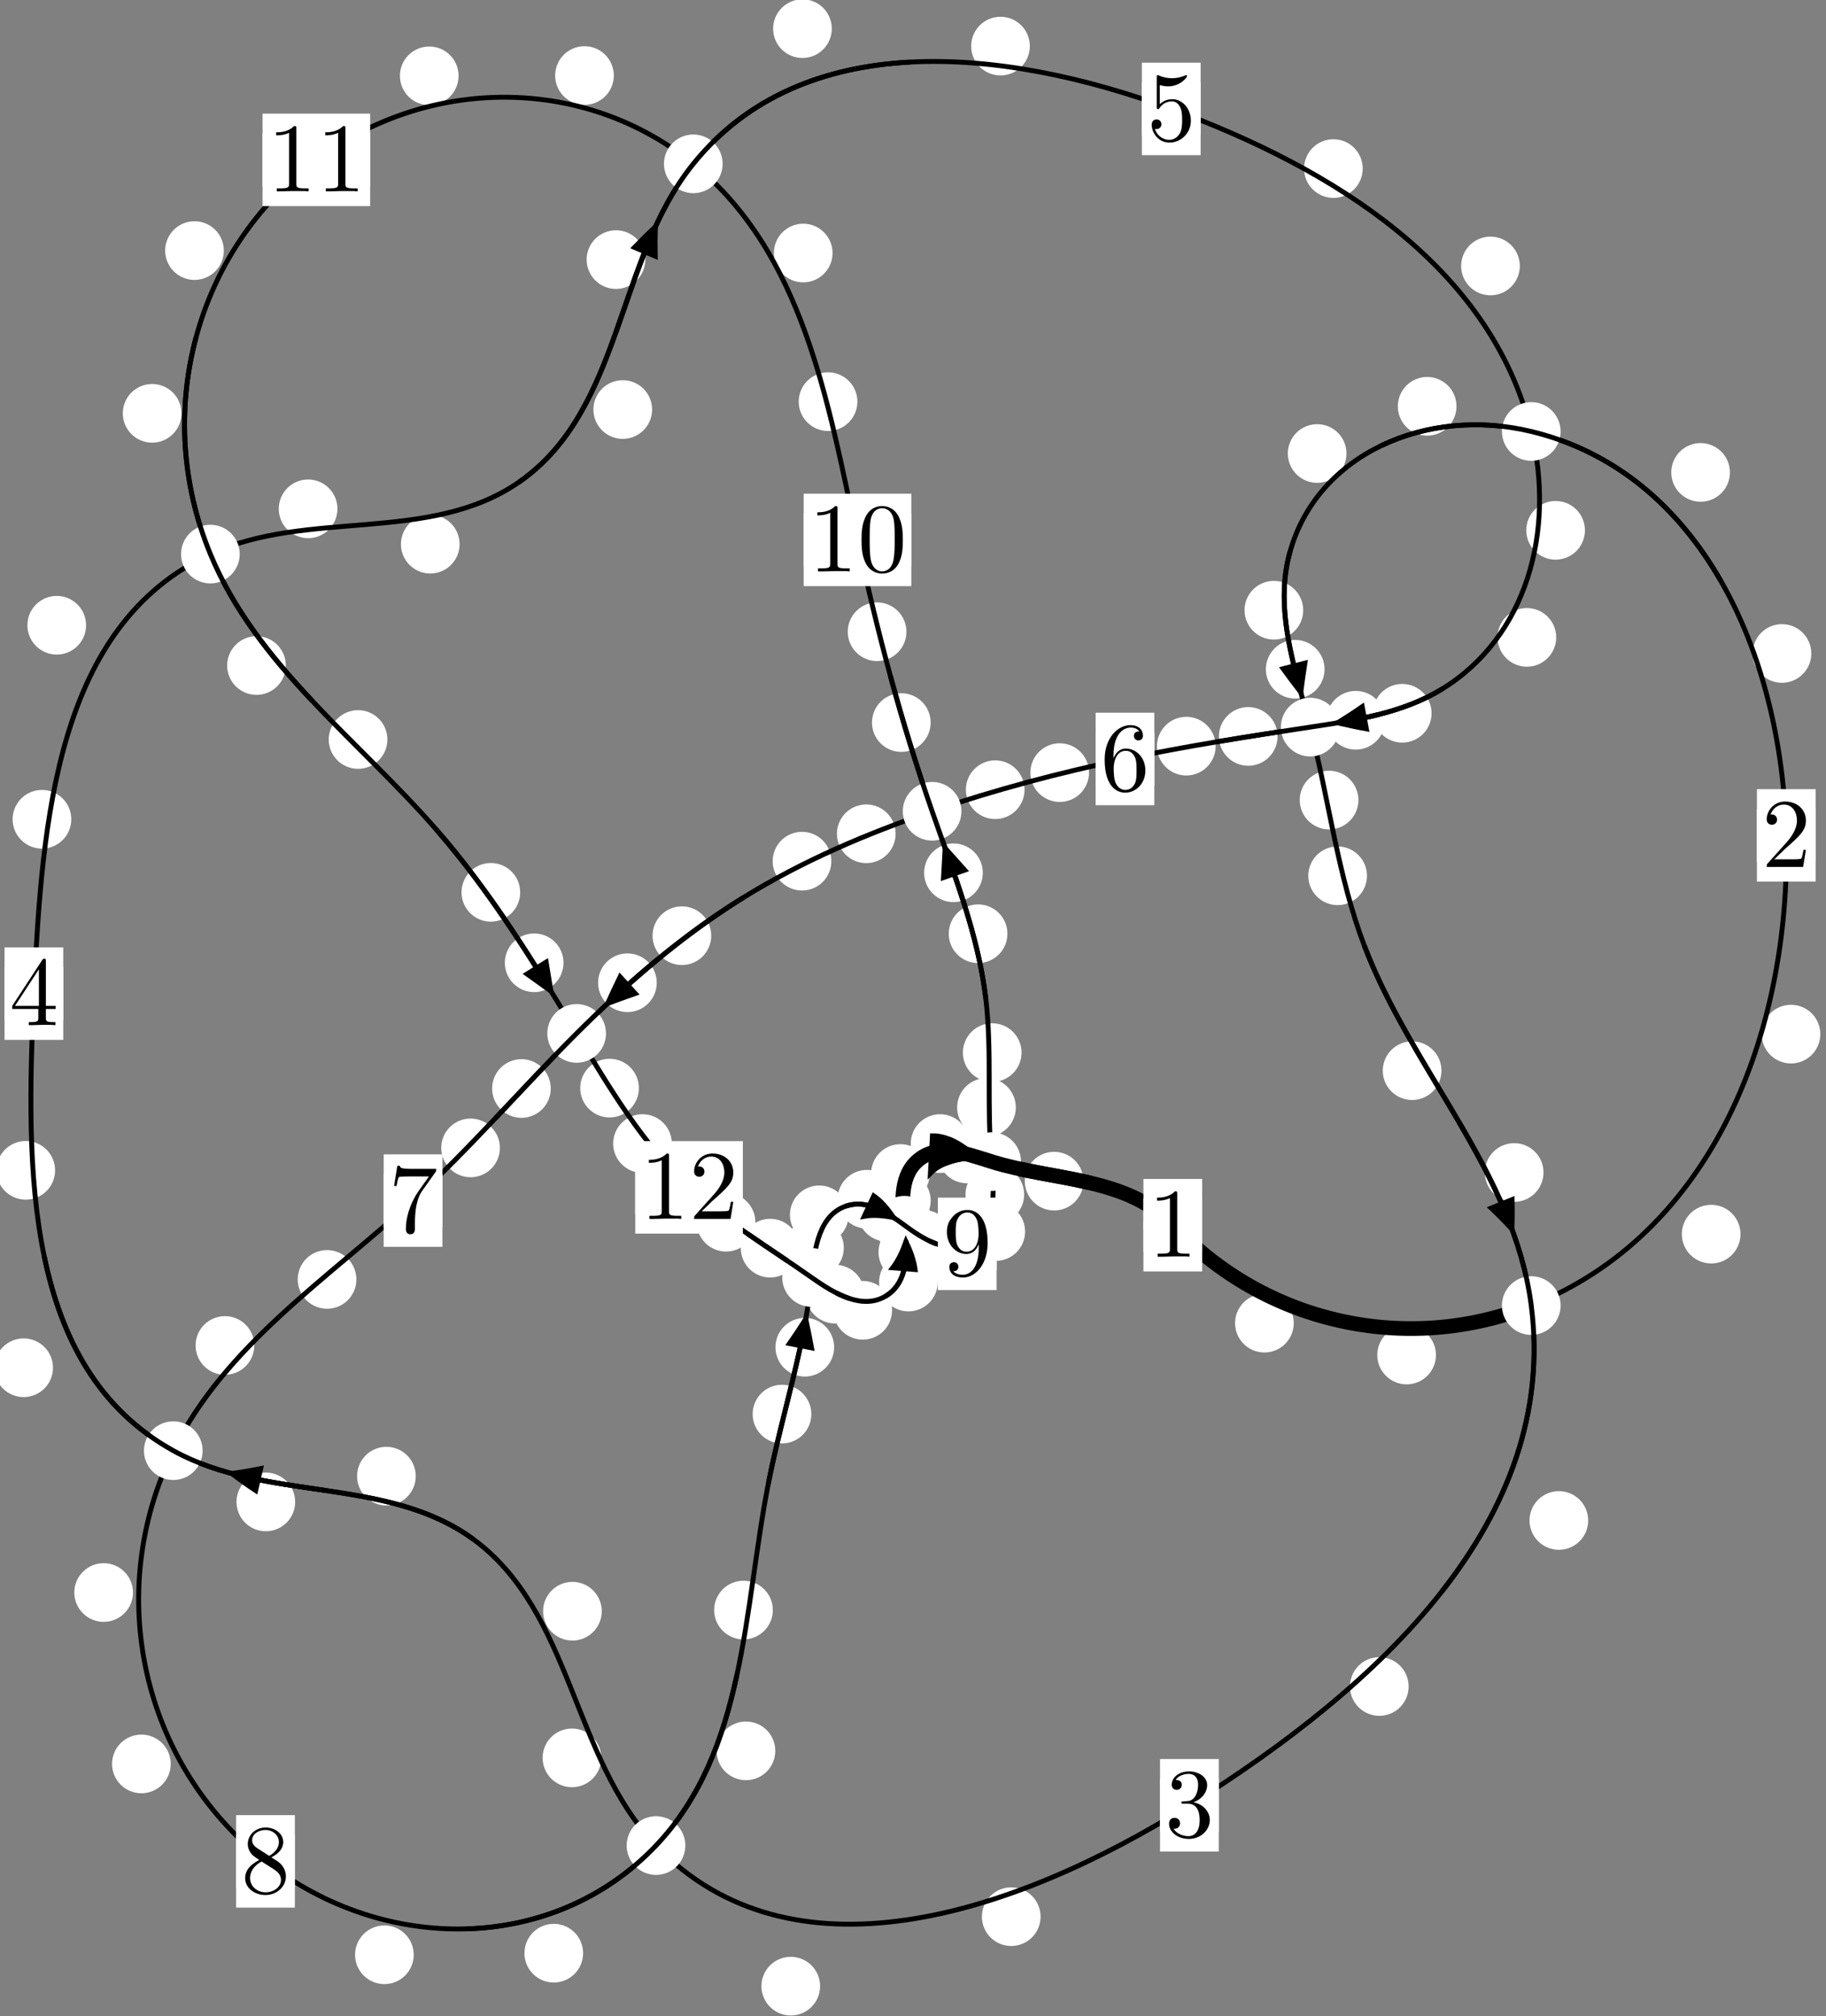 <?xml version="1.0"?>
<!-- Created by MetaPost 1.999 on 2021.07.05:2355 -->
<svg version="1.1" xmlns="http://www.w3.org/2000/svg" xmlns:xlink="http://www.w3.org/1999/xlink" width="186.028" height="205.393" viewBox="0 0 186.028 205.393">
<rect x="0" y="0" width="186.028" height="205.393" fill="#808080" stroke="none"/>
<!-- Original BoundingBox: -156.579361 -72.323349 29.449127 133.069489 -->
  <defs>
    <g transform="scale(0.01,0.01)" id="GLYPHcmr10_48">
      <path style="fill-rule: evenodd;" d="M460 -320C460 -400,455 -480,420 -554C374 -650,292 -666,250 -666C190 -666,117 -640,76 -547C44 -478,39 -400,39 -320C39 -245,43 -155,84 -79C127 2,200 22,249 22C303 22,379 1,423 -94C455 -163,460 -241,460 -320M249 -0C210 -0,151 -25,133 -121C122 -181,122 -273,122 -332C122 -396,122 -462,130 -516C149 -635,224 -644,249 -644C282 -644,348 -626,367 -527C377 -471,377 -395,377 -332C377 -257,377 -189,366 -125C351 -30,294 -0,249 -0"></path>
    </g>
    <g transform="scale(0.01,0.01)" id="GLYPHcmr10_49">
      <path style="fill-rule: evenodd;" d="M294 -640C294 -664,294 -666,271 -666C209 -602,121 -602,89 -602L89 -571C109 -571,168 -571,220 -597L220 -79C220 -43,217 -31,127 -31L95 -31L95 -0L257 -0L130 -3L217 -3L257 -3L297 -3L384 -3L419 -0L419 -31L387 -31C297 -31,294 -42,294 -79"></path>
    </g>
    <g transform="scale(0.01,0.01)" id="GLYPHcmr10_50">
      <path style="fill-rule: evenodd;" d="M127 -77L233 -180C389 -318,449 -372,449 -472C449 -586,359 -666,237 -666C124 -666,50 -574,50 -485C50 -429,100 -429,103 -429C120 -429,155 -441,155 -482C155 -508,137 -534,102 -534C94 -534,92 -534,89 -533C112 -598,166 -635,224 -635C315 -635,358 -554,358 -472C358 -392,308 -313,253 -251L61 -37C50 -26,50 -24,50 -0L421 -0L449 -174L424 -174C419 -144,412 -100,402 -85C395 -77,329 -77,307 -77"></path>
    </g>
    <g transform="scale(0.01,0.01)" id="GLYPHcmr10_51">
      <path style="fill-rule: evenodd;" d="M290 -352C372 -379,430 -449,430 -528C430 -610,342 -666,246 -666C145 -666,69 -606,69 -530C69 -497,91 -478,120 -478C151 -478,171 -500,171 -529C171 -579,124 -579,109 -579C140 -628,206 -641,242 -641C283 -641,338 -619,338 -529C338 -517,336 -459,310 -415C280 -367,246 -364,221 -363C213 -362,189 -360,182 -360C174 -359,167 -358,167 -348C167 -337,174 -337,191 -337L235 -337C317 -337,354 -269,354 -171C354 -35,285 -6,241 -6C198 -6,123 -23,88 -82C123 -77,154 -99,154 -137C154 -173,127 -193,98 -193C74 -193,42 -179,42 -135C42 -44,135 22,244 22C366 22,457 -69,457 -171C457 -253,394 -331,290 -352"></path>
    </g>
    <g transform="scale(0.01,0.01)" id="GLYPHcmr10_52">
      <path style="fill-rule: evenodd;" d="M294 -165L294 -78C294 -42,292 -31,218 -31L197 -31L197 -0L332 -0L238 -3L290 -3L332 -3L374 -3L427 -3L468 -0L468 -31L447 -31C373 -31,371 -42,371 -78L371 -165L471 -165L471 -196L371 -196L371 -651C371 -671,371 -677,355 -677C346 -677,343 -677,335 -665L28 -196L28 -165M300 -196L56 -196L300 -569"></path>
    </g>
    <g transform="scale(0.01,0.01)" id="GLYPHcmr10_53">
      <path style="fill-rule: evenodd;" d="M449 -201C449 -320,367 -420,259 -420C211 -420,168 -404,132 -369L132 -564C152 -558,185 -551,217 -551C340 -551,410 -642,410 -655C410 -661,407 -666,400 -666C399 -666,397 -666,392 -663C372 -654,323 -634,256 -634C216 -634,170 -641,123 -662C115 -665,113 -665,111 -665C101 -665,101 -657,101 -641L101 -345C101 -327,101 -319,115 -319C122 -319,124 -322,128 -328C139 -344,176 -398,257 -398C309 -398,334 -352,342 -334C358 -297,360 -258,360 -208C360 -173,360 -113,336 -71C312 -32,275 -6,229 -6C156 -6,99 -59,82 -118C85 -117,88 -116,99 -116C132 -116,149 -141,149 -165C149 -189,132 -214,99 -214C85 -214,50 -207,50 -161C50 -75,119 22,231 22C347 22,449 -74,449 -201"></path>
    </g>
    <g transform="scale(0.01,0.01)" id="GLYPHcmr10_54">
      <path style="fill-rule: evenodd;" d="M132 -328L132 -352C132 -605,256 -641,307 -641C331 -641,373 -635,395 -601C380 -601,340 -601,340 -556C340 -525,364 -510,386 -510C402 -510,432 -519,432 -558C432 -618,388 -666,305 -666C177 -666,42 -537,42 -316C42 -49,158 22,251 22C362 22,457 -72,457 -204C457 -331,368 -427,257 -427C189 -427,152 -376,132 -328M251 -6C188 -6,158 -66,152 -81C134 -128,134 -208,134 -226C134 -304,166 -404,256 -404C272 -404,318 -404,349 -342C367 -305,367 -254,367 -205C367 -157,367 -107,350 -71C320 -11,274 -6,251 -6"></path>
    </g>
    <g transform="scale(0.01,0.01)" id="GLYPHcmr10_55">
      <path style="fill-rule: evenodd;" d="M476 -609C485 -621,485 -623,485 -644L242 -644C120 -644,118 -657,114 -676L89 -676L56 -470L81 -470C84 -486,93 -549,106 -561C113 -567,191 -567,204 -567L411 -567C400 -551,321 -442,299 -409C209 -274,176 -135,176 -33C176 -23,176 22,222 22C268 22,268 -23,268 -33L268 -84C268 -139,271 -194,279 -248C283 -271,297 -357,341 -419"></path>
    </g>
    <g transform="scale(0.01,0.01)" id="GLYPHcmr10_56">
      <path style="fill-rule: evenodd;" d="M163 -457C117 -487,113 -521,113 -538C113 -599,178 -641,249 -641C322 -641,386 -589,386 -517C386 -460,347 -412,287 -377M309 -362C381 -399,430 -451,430 -517C430 -609,341 -666,250 -666C150 -666,69 -592,69 -499C69 -481,71 -436,113 -389C124 -377,161 -352,186 -335C128 -306,42 -250,42 -151C42 -45,144 22,249 22C362 22,457 -61,457 -168C457 -204,446 -249,408 -291C389 -312,373 -322,309 -362M209 -320L332 -242C360 -223,407 -193,407 -132C407 -58,332 -6,250 -6C164 -6,92 -68,92 -151C92 -209,124 -273,209 -320"></path>
    </g>
    <g transform="scale(0.01,0.01)" id="GLYPHcmr10_57">
      <path style="fill-rule: evenodd;" d="M367 -318L367 -286C367 -52,263 -6,205 -6C188 -6,134 -8,107 -42C151 -42,159 -71,159 -88C159 -119,135 -134,113 -134C97 -134,67 -125,67 -86C67 -19,121 22,206 22C335 22,457 -114,457 -329C457 -598,342 -666,253 -666C198 -666,149 -648,106 -603C65 -558,42 -516,42 -441C42 -316,130 -218,242 -218C303 -218,344 -260,367 -318M243 -241C227 -241,181 -241,150 -304C132 -341,132 -391,132 -440C132 -494,132 -541,153 -578C180 -628,218 -641,253 -641C299 -641,332 -607,349 -562C361 -530,365 -467,365 -421C365 -338,331 -241,243 -241"></path>
    </g>
  </defs>
  <path d="M131.802 134.793C131.802 134,131.487 133.24,130.926 132.679C130.366 132.119,129.606 131.804,128.813 131.804C128.02 131.804,127.26 132.119,126.7 132.679C126.139 133.24,125.824 134,125.824 134.793C125.824 135.585,126.139 136.345,126.7 136.906C127.26 137.466,128.02 137.781,128.813 137.781C129.606 137.781,130.366 137.466,130.926 136.906C131.487 136.345,131.802 135.585,131.802 134.793Z" style="fill: rgb(100%,100%,100%);stroke: none;"></path>
  <path d="M122.47 124.815C122.47 124.022,122.155 123.262,121.594 122.701C121.034 122.141,120.273 121.826,119.481 121.826C118.688 121.826,117.928 122.141,117.367 122.701C116.807 123.262,116.492 124.022,116.492 124.815C116.492 125.607,116.807 126.367,117.367 126.928C117.928 127.488,118.688 127.803,119.481 127.803C120.273 127.803,121.034 127.488,121.594 126.928C122.155 126.367,122.47 125.607,122.47 124.815Z" style="fill: rgb(100%,100%,100%);stroke: none;"></path>
  <path d="M177.318 125.725C177.318 124.932,177.003 124.172,176.443 123.611C175.883 123.051,175.122 122.736,174.33 122.736C173.537 122.736,172.777 123.051,172.216 123.611C171.656 124.172,171.341 124.932,171.341 125.725C171.341 126.517,171.656 127.277,172.216 127.838C172.777 128.398,173.537 128.713,174.33 128.713C175.122 128.713,175.883 128.398,176.443 127.838C177.003 127.277,177.318 126.517,177.318 125.725Z" style="fill: rgb(100%,100%,100%);stroke: none;"></path>
  <path d="M146.291 138.04C146.291 137.247,145.976 136.487,145.415 135.927C144.855 135.366,144.095 135.051,143.302 135.051C142.509 135.051,141.749 135.366,141.189 135.927C140.628 136.487,140.313 137.247,140.313 138.04C140.313 138.833,140.628 139.593,141.189 140.153C141.749 140.714,142.509 141.029,143.302 141.029C144.095 141.029,144.855 140.714,145.415 140.153C145.976 139.593,146.291 138.833,146.291 138.04Z" style="fill: rgb(100%,100%,100%);stroke: none;"></path>
  <path d="M184.531 66.572C184.531 65.779,184.216 65.019,183.655 64.458C183.095 63.898,182.335 63.583,181.542 63.583C180.749 63.583,179.989 63.898,179.429 64.458C178.868 65.019,178.553 65.779,178.553 66.572C178.553 67.364,178.868 68.124,179.429 68.685C179.989 69.245,180.749 69.56,181.542 69.56C182.335 69.56,183.095 69.245,183.655 68.685C184.216 68.124,184.531 67.364,184.531 66.572Z" style="fill: rgb(100%,100%,100%);stroke: none;"></path>
  <path d="M185.449 105.348C185.449 104.556,185.134 103.796,184.574 103.235C184.013 102.675,183.253 102.36,182.46 102.36C181.668 102.36,180.908 102.675,180.347 103.235C179.787 103.796,179.472 104.556,179.472 105.348C179.472 106.141,179.787 106.901,180.347 107.462C180.908 108.022,181.668 108.337,182.46 108.337C183.253 108.337,184.013 108.022,184.574 107.462C185.134 106.901,185.449 106.141,185.449 105.348Z" style="fill: rgb(100%,100%,100%);stroke: none;"></path>
  <path d="M148.384 41.392C148.384 40.599,148.069 39.839,147.509 39.279C146.948 38.718,146.188 38.403,145.396 38.403C144.603 38.403,143.843 38.718,143.282 39.279C142.722 39.839,142.407 40.599,142.407 41.392C142.407 42.185,142.722 42.945,143.282 43.505C143.843 44.066,144.603 44.381,145.396 44.381C146.188 44.381,146.948 44.066,147.509 43.505C148.069 42.945,148.384 42.185,148.384 41.392Z" style="fill: rgb(100%,100%,100%);stroke: none;"></path>
  <path d="M176.241 48.126C176.241 47.333,175.926 46.573,175.365 46.012C174.805 45.452,174.045 45.137,173.252 45.137C172.459 45.137,171.699 45.452,171.139 46.012C170.578 46.573,170.263 47.333,170.263 48.126C170.263 48.918,170.578 49.679,171.139 50.239C171.699 50.799,172.459 51.114,173.252 51.114C174.045 51.114,174.805 50.799,175.365 50.239C175.926 49.679,176.241 48.918,176.241 48.126Z" style="fill: rgb(100%,100%,100%);stroke: none;"></path>
  <path d="M132.767 62.164C132.767 61.371,132.452 60.611,131.892 60.05C131.331 59.49,130.571 59.175,129.779 59.175C128.986 59.175,128.226 59.49,127.665 60.05C127.105 60.611,126.79 61.371,126.79 62.164C126.79 62.956,127.105 63.717,127.665 64.277C128.226 64.837,128.986 65.152,129.779 65.152C130.571 65.152,131.331 64.837,131.892 64.277C132.452 63.717,132.767 62.956,132.767 62.164Z" style="fill: rgb(100%,100%,100%);stroke: none;"></path>
  <path d="M137.177 46.2C137.177 45.408,136.862 44.647,136.301 44.087C135.741 43.526,134.981 43.212,134.188 43.212C133.395 43.212,132.635 43.526,132.075 44.087C131.514 44.647,131.199 45.408,131.199 46.2C131.199 46.993,131.514 47.753,132.075 48.314C132.635 48.874,133.395 49.189,134.188 49.189C134.981 49.189,135.741 48.874,136.301 48.314C136.862 47.753,137.177 46.993,137.177 46.2Z" style="fill: rgb(100%,100%,100%);stroke: none;"></path>
  <path d="M138.392 81.505C138.392 80.712,138.077 79.952,137.516 79.392C136.956 78.831,136.196 78.516,135.403 78.516C134.61 78.516,133.85 78.831,133.29 79.392C132.729 79.952,132.414 80.712,132.414 81.505C132.414 82.298,132.729 83.058,133.29 83.618C133.85 84.179,134.61 84.494,135.403 84.494C136.196 84.494,136.956 84.179,137.516 83.618C138.077 83.058,138.392 82.298,138.392 81.505Z" style="fill: rgb(100%,100%,100%);stroke: none;"></path>
  <path d="M134.942 68.179C134.942 67.386,134.627 66.626,134.066 66.065C133.506 65.505,132.746 65.19,131.953 65.19C131.16 65.19,130.4 65.505,129.84 66.065C129.279 66.626,128.964 67.386,128.964 68.179C128.964 68.971,129.279 69.732,129.84 70.292C130.4 70.853,131.16 71.167,131.953 71.167C132.746 71.167,133.506 70.853,134.066 70.292C134.627 69.732,134.942 68.971,134.942 68.179Z" style="fill: rgb(100%,100%,100%);stroke: none;"></path>
  <path d="M146.851 109.072C146.851 108.28,146.536 107.519,145.975 106.959C145.415 106.399,144.655 106.084,143.862 106.084C143.069 106.084,142.309 106.399,141.749 106.959C141.188 107.519,140.873 108.28,140.873 109.072C140.873 109.865,141.188 110.625,141.749 111.186C142.309 111.746,143.069 112.061,143.862 112.061C144.655 112.061,145.415 111.746,145.975 111.186C146.536 110.625,146.851 109.865,146.851 109.072Z" style="fill: rgb(100%,100%,100%);stroke: none;"></path>
  <path d="M139.263 89.218C139.263 88.425,138.948 87.665,138.387 87.105C137.827 86.544,137.066 86.229,136.274 86.229C135.481 86.229,134.721 86.544,134.16 87.105C133.6 87.665,133.285 88.425,133.285 89.218C133.285 90.011,133.6 90.771,134.16 91.331C134.721 91.892,135.481 92.207,136.274 92.207C137.066 92.207,137.827 91.892,138.387 91.331C138.948 90.771,139.263 90.011,139.263 89.218Z" style="fill: rgb(100%,100%,100%);stroke: none;"></path>
  <path d="M161.801 154.895C161.801 154.102,161.486 153.342,160.925 152.781C160.365 152.221,159.605 151.906,158.812 151.906C158.019 151.906,157.259 152.221,156.699 152.781C156.138 153.342,155.823 154.102,155.823 154.895C155.823 155.687,156.138 156.447,156.699 157.008C157.259 157.568,158.019 157.883,158.812 157.883C159.605 157.883,160.365 157.568,160.925 157.008C161.486 156.447,161.801 155.687,161.801 154.895Z" style="fill: rgb(100%,100%,100%);stroke: none;"></path>
  <path d="M157.248 119.446C157.248 118.654,156.933 117.893,156.373 117.333C155.812 116.772,155.052 116.458,154.259 116.458C153.467 116.458,152.706 116.772,152.146 117.333C151.585 117.893,151.271 118.654,151.271 119.446C151.271 120.239,151.585 120.999,152.146 121.56C152.706 122.12,153.467 122.435,154.259 122.435C155.052 122.435,155.812 122.12,156.373 121.56C156.933 120.999,157.248 120.239,157.248 119.446Z" style="fill: rgb(100%,100%,100%);stroke: none;"></path>
  <path d="M106.011 195.256C106.011 194.463,105.696 193.703,105.136 193.143C104.576 192.582,103.815 192.267,103.023 192.267C102.23 192.267,101.47 192.582,100.909 193.143C100.349 193.703,100.034 194.463,100.034 195.256C100.034 196.049,100.349 196.809,100.909 197.369C101.47 197.93,102.23 198.245,103.023 198.245C103.815 198.245,104.576 197.93,105.136 197.369C105.696 196.809,106.011 196.049,106.011 195.256Z" style="fill: rgb(100%,100%,100%);stroke: none;"></path>
  <path d="M143.509 171.807C143.509 171.015,143.194 170.254,142.634 169.694C142.074 169.133,141.313 168.818,140.521 168.818C139.728 168.818,138.968 169.133,138.407 169.694C137.847 170.254,137.532 171.015,137.532 171.807C137.532 172.6,137.847 173.36,138.407 173.921C138.968 174.481,139.728 174.796,140.521 174.796C141.313 174.796,142.074 174.481,142.634 173.921C143.194 173.36,143.509 172.6,143.509 171.807Z" style="fill: rgb(100%,100%,100%);stroke: none;"></path>
  <path d="M61.257 179.079C61.257 178.286,60.943 177.526,60.382 176.966C59.822 176.405,59.061 176.09,58.269 176.09C57.476 176.09,56.716 176.405,56.155 176.966C55.595 177.526,55.28 178.286,55.28 179.079C55.28 179.872,55.595 180.632,56.155 181.192C56.716 181.753,57.476 182.068,58.269 182.068C59.061 182.068,59.822 181.753,60.382 181.192C60.943 180.632,61.257 179.872,61.257 179.079Z" style="fill: rgb(100%,100%,100%);stroke: none;"></path>
  <path d="M83.55 202.335C83.55 201.542,83.235 200.782,82.674 200.221C82.114 199.661,81.354 199.346,80.561 199.346C79.768 199.346,79.008 199.661,78.448 200.221C77.887 200.782,77.572 201.542,77.572 202.335C77.572 203.127,77.887 203.887,78.448 204.448C79.008 205.008,79.768 205.323,80.561 205.323C81.354 205.323,82.114 205.008,82.674 204.448C83.235 203.887,83.55 203.127,83.55 202.335Z" style="fill: rgb(100%,100%,100%);stroke: none;"></path>
  <path d="M42.355 150.378C42.355 149.586,42.04 148.826,41.48 148.265C40.919 147.705,40.159 147.39,39.366 147.39C38.574 147.39,37.813 147.705,37.253 148.265C36.692 148.826,36.378 149.586,36.378 150.378C36.378 151.171,36.692 151.931,37.253 152.492C37.813 153.052,38.574 153.367,39.366 153.367C40.159 153.367,40.919 153.052,41.48 152.492C42.04 151.931,42.355 151.171,42.355 150.378Z" style="fill: rgb(100%,100%,100%);stroke: none;"></path>
  <path d="M61.307 164.139C61.307 163.346,60.992 162.586,60.431 162.026C59.871 161.465,59.111 161.15,58.318 161.15C57.525 161.15,56.765 161.465,56.205 162.026C55.644 162.586,55.329 163.346,55.329 164.139C55.329 164.932,55.644 165.692,56.205 166.252C56.765 166.813,57.525 167.128,58.318 167.128C59.111 167.128,59.871 166.813,60.431 166.252C60.992 165.692,61.307 164.932,61.307 164.139Z" style="fill: rgb(100%,100%,100%);stroke: none;"></path>
  <path d="M5.398 139.336C5.398 138.543,5.083 137.783,4.523 137.223C3.962 136.662,3.202 136.347,2.409 136.347C1.617 136.347,0.857 136.662,0.296 137.223C-0.264 137.783,-0.579 138.543,-0.579 139.336C-0.579 140.129,-0.264 140.889,0.296 141.449C0.857 142.01,1.617 142.325,2.409 142.325C3.202 142.325,3.962 142.01,4.523 141.449C5.083 140.889,5.398 140.129,5.398 139.336Z" style="fill: rgb(100%,100%,100%);stroke: none;"></path>
  <path d="M30.07 153.005C30.07 152.212,29.755 151.452,29.195 150.891C28.634 150.331,27.874 150.016,27.081 150.016C26.289 150.016,25.528 150.331,24.968 150.891C24.407 151.452,24.093 152.212,24.093 153.005C24.093 153.797,24.407 154.558,24.968 155.118C25.528 155.678,26.289 155.993,27.081 155.993C27.874 155.993,28.634 155.678,29.195 155.118C29.755 154.558,30.07 153.797,30.07 153.005Z" style="fill: rgb(100%,100%,100%);stroke: none;"></path>
  <path d="M7.262 83.461C7.262 82.668,6.947 81.908,6.386 81.348C5.826 80.787,5.066 80.472,4.273 80.472C3.48 80.472,2.72 80.787,2.16 81.348C1.599 81.908,1.284 82.668,1.284 83.461C1.284 84.254,1.599 85.014,2.16 85.574C2.72 86.135,3.48 86.45,4.273 86.45C5.066 86.45,5.826 86.135,6.386 85.574C6.947 85.014,7.262 84.254,7.262 83.461Z" style="fill: rgb(100%,100%,100%);stroke: none;"></path>
  <path d="M5.612 119.226C5.612 118.433,5.297 117.673,4.737 117.112C4.176 116.552,3.416 116.237,2.623 116.237C1.831 116.237,1.07 116.552,0.51 117.112C-0.051 117.673,-0.365 118.433,-0.365 119.226C-0.365 120.018,-0.051 120.779,0.51 121.339C1.07 121.899,1.831 122.214,2.623 122.214C3.416 122.214,4.176 121.899,4.737 121.339C5.297 120.779,5.612 120.018,5.612 119.226Z" style="fill: rgb(100%,100%,100%);stroke: none;"></path>
  <path d="M34.377 51.836C34.377 51.043,34.062 50.283,33.502 49.722C32.941 49.162,32.181 48.847,31.389 48.847C30.596 48.847,29.836 49.162,29.275 49.722C28.715 50.283,28.4 51.043,28.4 51.836C28.4 52.628,28.715 53.389,29.275 53.949C29.836 54.509,30.596 54.824,31.389 54.824C32.181 54.824,32.941 54.509,33.502 53.949C34.062 53.389,34.377 52.628,34.377 51.836Z" style="fill: rgb(100%,100%,100%);stroke: none;"></path>
  <path d="M8.77 63.696C8.77 62.903,8.455 62.143,7.894 61.583C7.334 61.022,6.574 60.707,5.781 60.707C4.988 60.707,4.228 61.022,3.668 61.583C3.107 62.143,2.792 62.903,2.792 63.696C2.792 64.489,3.107 65.249,3.668 65.809C4.228 66.37,4.988 66.685,5.781 66.685C6.574 66.685,7.334 66.37,7.894 65.809C8.455 65.249,8.77 64.489,8.77 63.696Z" style="fill: rgb(100%,100%,100%);stroke: none;"></path>
  <path d="M66.434 41.72C66.434 40.927,66.119 40.167,65.558 39.607C64.998 39.046,64.237 38.731,63.445 38.731C62.652 38.731,61.892 39.046,61.331 39.607C60.771 40.167,60.456 40.927,60.456 41.72C60.456 42.513,60.771 43.273,61.331 43.833C61.892 44.394,62.652 44.709,63.445 44.709C64.237 44.709,64.998 44.394,65.558 43.833C66.119 43.273,66.434 42.513,66.434 41.72Z" style="fill: rgb(100%,100%,100%);stroke: none;"></path>
  <path d="M46.823 55.436C46.823 54.644,46.508 53.883,45.948 53.323C45.388 52.763,44.627 52.448,43.835 52.448C43.042 52.448,42.282 52.763,41.721 53.323C41.161 53.883,40.846 54.644,40.846 55.436C40.846 56.229,41.161 56.989,41.721 57.55C42.282 58.11,43.042 58.425,43.835 58.425C44.627 58.425,45.388 58.11,45.948 57.55C46.508 56.989,46.823 56.229,46.823 55.436Z" style="fill: rgb(100%,100%,100%);stroke: none;"></path>
  <path d="M84.741 2.919C84.741 2.127,84.426 1.366,83.865 0.806C83.305 0.245,82.545 -0.069,81.752 -0.069C80.959 -0.069,80.199 0.245,79.639 0.806C79.078 1.366,78.763 2.127,78.763 2.919C78.763 3.712,79.078 4.472,79.639 5.033C80.199 5.593,80.959 5.908,81.752 5.908C82.545 5.908,83.305 5.593,83.865 5.033C84.426 4.472,84.741 3.712,84.741 2.919Z" style="fill: rgb(100%,100%,100%);stroke: none;"></path>
  <path d="M65.743 26.446C65.743 25.654,65.428 24.894,64.868 24.333C64.307 23.773,63.547 23.458,62.754 23.458C61.962 23.458,61.202 23.773,60.641 24.333C60.081 24.894,59.766 25.654,59.766 26.446C59.766 27.239,60.081 27.999,60.641 28.56C61.202 29.12,61.962 29.435,62.754 29.435C63.547 29.435,64.307 29.12,64.868 28.56C65.428 27.999,65.743 27.239,65.743 26.446Z" style="fill: rgb(100%,100%,100%);stroke: none;"></path>
  <path d="M138.83 17.173C138.83 16.38,138.515 15.62,137.955 15.059C137.394 14.499,136.634 14.184,135.841 14.184C135.049 14.184,134.289 14.499,133.728 15.059C133.168 15.62,132.853 16.38,132.853 17.173C132.853 17.965,133.168 18.725,133.728 19.286C134.289 19.846,135.049 20.161,135.841 20.161C136.634 20.161,137.394 19.846,137.955 19.286C138.515 18.725,138.83 17.965,138.83 17.173Z" style="fill: rgb(100%,100%,100%);stroke: none;"></path>
  <path d="M104.917 4.697C104.917 3.904,104.602 3.144,104.042 2.584C103.481 2.023,102.721 1.708,101.928 1.708C101.136 1.708,100.376 2.023,99.815 2.584C99.255 3.144,98.94 3.904,98.94 4.697C98.94 5.49,99.255 6.25,99.815 6.81C100.376 7.371,101.136 7.686,101.928 7.686C102.721 7.686,103.481 7.371,104.042 6.81C104.602 6.25,104.917 5.49,104.917 4.697Z" style="fill: rgb(100%,100%,100%);stroke: none;"></path>
  <path d="M161.469 54.025C161.469 53.232,161.154 52.472,160.594 51.912C160.033 51.351,159.273 51.036,158.48 51.036C157.688 51.036,156.928 51.351,156.367 51.912C155.807 52.472,155.492 53.232,155.492 54.025C155.492 54.818,155.807 55.578,156.367 56.138C156.928 56.699,157.688 57.014,158.48 57.014C159.273 57.014,160.033 56.699,160.594 56.138C161.154 55.578,161.469 54.818,161.469 54.025Z" style="fill: rgb(100%,100%,100%);stroke: none;"></path>
  <path d="M154.835 27.094C154.835 26.301,154.52 25.541,153.96 24.981C153.399 24.42,152.639 24.105,151.847 24.105C151.054 24.105,150.294 24.42,149.733 24.981C149.173 25.541,148.858 26.301,148.858 27.094C148.858 27.887,149.173 28.647,149.733 29.207C150.294 29.768,151.054 30.083,151.847 30.083C152.639 30.083,153.399 29.768,153.96 29.207C154.52 28.647,154.835 27.887,154.835 27.094Z" style="fill: rgb(100%,100%,100%);stroke: none;"></path>
  <path d="M145.844 72.663C145.844 71.87,145.529 71.11,144.969 70.549C144.408 69.989,143.648 69.674,142.856 69.674C142.063 69.674,141.303 69.989,140.742 70.549C140.182 71.11,139.867 71.87,139.867 72.663C139.867 73.455,140.182 74.216,140.742 74.776C141.303 75.337,142.063 75.651,142.856 75.651C143.648 75.651,144.408 75.337,144.969 74.776C145.529 74.216,145.844 73.455,145.844 72.663Z" style="fill: rgb(100%,100%,100%);stroke: none;"></path>
  <path d="M158.543 64.932C158.543 64.139,158.228 63.379,157.668 62.818C157.107 62.258,156.347 61.943,155.554 61.943C154.762 61.943,154.002 62.258,153.441 62.818C152.881 63.379,152.566 64.139,152.566 64.932C152.566 65.724,152.881 66.484,153.441 67.045C154.002 67.605,154.762 67.92,155.554 67.92C156.347 67.92,157.107 67.605,157.668 67.045C158.228 66.484,158.543 65.724,158.543 64.932Z" style="fill: rgb(100%,100%,100%);stroke: none;"></path>
  <path d="M130.155 75.021C130.155 74.229,129.84 73.468,129.28 72.908C128.719 72.347,127.959 72.033,127.166 72.033C126.374 72.033,125.613 72.347,125.053 72.908C124.492 73.468,124.178 74.229,124.178 75.021C124.178 75.814,124.492 76.574,125.053 77.135C125.613 77.695,126.374 78.01,127.166 78.01C127.959 78.01,128.719 77.695,129.28 77.135C129.84 76.574,130.155 75.814,130.155 75.021Z" style="fill: rgb(100%,100%,100%);stroke: none;"></path>
  <path d="M141.107 73.374C141.107 72.581,140.793 71.821,140.232 71.261C139.672 70.7,138.911 70.385,138.119 70.385C137.326 70.385,136.566 70.7,136.005 71.261C135.445 71.821,135.13 72.581,135.13 73.374C135.13 74.167,135.445 74.927,136.005 75.487C136.566 76.048,137.326 76.363,138.119 76.363C138.911 76.363,139.672 76.048,140.232 75.487C140.793 74.927,141.107 74.167,141.107 73.374Z" style="fill: rgb(100%,100%,100%);stroke: none;"></path>
  <path d="M110.949 78.708C110.949 77.915,110.635 77.155,110.074 76.594C109.514 76.034,108.753 75.719,107.961 75.719C107.168 75.719,106.408 76.034,105.847 76.594C105.287 77.155,104.972 77.915,104.972 78.708C104.972 79.5,105.287 80.26,105.847 80.821C106.408 81.381,107.168 81.696,107.961 81.696C108.753 81.696,109.514 81.381,110.074 80.821C110.635 80.26,110.949 79.5,110.949 78.708Z" style="fill: rgb(100%,100%,100%);stroke: none;"></path>
  <path d="M123.847 76.013C123.847 75.22,123.532 74.46,122.971 73.9C122.411 73.339,121.651 73.024,120.858 73.024C120.065 73.024,119.305 73.339,118.745 73.9C118.184 74.46,117.869 75.22,117.869 76.013C117.869 76.806,118.184 77.566,118.745 78.126C119.305 78.687,120.065 79.002,120.858 79.002C121.651 79.002,122.411 78.687,122.971 78.126C123.532 77.566,123.847 76.806,123.847 76.013Z" style="fill: rgb(100%,100%,100%);stroke: none;"></path>
  <path d="M91.242 84.94C91.242 84.148,90.927 83.388,90.366 82.827C89.806 82.267,89.046 81.952,88.253 81.952C87.46 81.952,86.7 82.267,86.14 82.827C85.579 83.388,85.264 84.148,85.264 84.94C85.264 85.733,85.579 86.493,86.14 87.054C86.7 87.614,87.46 87.929,88.253 87.929C89.046 87.929,89.806 87.614,90.366 87.054C90.927 86.493,91.242 85.733,91.242 84.94Z" style="fill: rgb(100%,100%,100%);stroke: none;"></path>
  <path d="M104.378 80.45C104.378 79.657,104.063 78.897,103.502 78.337C102.942 77.776,102.182 77.461,101.389 77.461C100.596 77.461,99.836 77.776,99.276 78.337C98.715 78.897,98.4 79.657,98.4 80.45C98.4 81.243,98.715 82.003,99.276 82.563C99.836 83.124,100.596 83.439,101.389 83.439C102.182 83.439,102.942 83.124,103.502 82.563C104.063 82.003,104.378 81.243,104.378 80.45Z" style="fill: rgb(100%,100%,100%);stroke: none;"></path>
  <path d="M72.458 95.321C72.458 94.529,72.143 93.769,71.583 93.208C71.023 92.648,70.262 92.333,69.47 92.333C68.677 92.333,67.917 92.648,67.356 93.208C66.796 93.769,66.481 94.529,66.481 95.321C66.481 96.114,66.796 96.874,67.356 97.435C67.917 97.995,68.677 98.31,69.47 98.31C70.262 98.31,71.023 97.995,71.583 97.435C72.143 96.874,72.458 96.114,72.458 95.321Z" style="fill: rgb(100%,100%,100%);stroke: none;"></path>
  <path d="M84.695 87.73C84.695 86.937,84.38 86.177,83.819 85.617C83.259 85.056,82.499 84.741,81.706 84.741C80.913 84.741,80.153 85.056,79.593 85.617C79.032 86.177,78.717 86.937,78.717 87.73C78.717 88.523,79.032 89.283,79.593 89.843C80.153 90.404,80.913 90.719,81.706 90.719C82.499 90.719,83.259 90.404,83.819 89.843C84.38 89.283,84.695 88.523,84.695 87.73Z" style="fill: rgb(100%,100%,100%);stroke: none;"></path>
  <path d="M56.112 110.889C56.112 110.096,55.797 109.336,55.237 108.775C54.676 108.215,53.916 107.9,53.124 107.9C52.331 107.9,51.571 108.215,51.01 108.775C50.45 109.336,50.135 110.096,50.135 110.889C50.135 111.681,50.45 112.441,51.01 113.002C51.571 113.562,52.331 113.877,53.124 113.877C53.916 113.877,54.676 113.562,55.237 113.002C55.797 112.441,56.112 111.681,56.112 110.889Z" style="fill: rgb(100%,100%,100%);stroke: none;"></path>
  <path d="M66.908 100.115C66.908 99.323,66.593 98.562,66.033 98.002C65.472 97.441,64.712 97.126,63.919 97.126C63.127 97.126,62.367 97.441,61.806 98.002C61.246 98.562,60.931 99.323,60.931 100.115C60.931 100.908,61.246 101.668,61.806 102.229C62.367 102.789,63.127 103.104,63.919 103.104C64.712 103.104,65.472 102.789,66.033 102.229C66.593 101.668,66.908 100.908,66.908 100.115Z" style="fill: rgb(100%,100%,100%);stroke: none;"></path>
  <path d="M36.308 130.337C36.308 129.545,35.993 128.785,35.433 128.224C34.872 127.664,34.112 127.349,33.319 127.349C32.527 127.349,31.767 127.664,31.206 128.224C30.646 128.785,30.331 129.545,30.331 130.337C30.331 131.13,30.646 131.89,31.206 132.451C31.767 133.011,32.527 133.326,33.319 133.326C34.112 133.326,34.872 133.011,35.433 132.451C35.993 131.89,36.308 131.13,36.308 130.337Z" style="fill: rgb(100%,100%,100%);stroke: none;"></path>
  <path d="M50.929 116.939C50.929 116.147,50.614 115.386,50.053 114.826C49.493 114.265,48.733 113.951,47.94 113.951C47.147 113.951,46.387 114.265,45.827 114.826C45.266 115.386,44.951 116.147,44.951 116.939C44.951 117.732,45.266 118.492,45.827 119.053C46.387 119.613,47.147 119.928,47.94 119.928C48.733 119.928,49.493 119.613,50.053 119.053C50.614 118.492,50.929 117.732,50.929 116.939Z" style="fill: rgb(100%,100%,100%);stroke: none;"></path>
  <path d="M13.548 162.234C13.548 161.441,13.233 160.681,12.672 160.121C12.112 159.56,11.352 159.245,10.559 159.245C9.766 159.245,9.006 159.56,8.446 160.121C7.885 160.681,7.57 161.441,7.57 162.234C7.57 163.027,7.885 163.787,8.446 164.347C9.006 164.908,9.766 165.223,10.559 165.223C11.352 165.223,12.112 164.908,12.672 164.347C13.233 163.787,13.548 163.027,13.548 162.234Z" style="fill: rgb(100%,100%,100%);stroke: none;"></path>
  <path d="M25.904 137.066C25.904 136.274,25.589 135.513,25.028 134.953C24.468 134.393,23.708 134.078,22.915 134.078C22.122 134.078,21.362 134.393,20.802 134.953C20.241 135.513,19.926 136.274,19.926 137.066C19.926 137.859,20.241 138.619,20.802 139.18C21.362 139.74,22.122 140.055,22.915 140.055C23.708 140.055,24.468 139.74,25.028 139.18C25.589 138.619,25.904 137.859,25.904 137.066Z" style="fill: rgb(100%,100%,100%);stroke: none;"></path>
  <path d="M42.149 199.138C42.149 198.345,41.834 197.585,41.274 197.025C40.713 196.464,39.953 196.149,39.16 196.149C38.368 196.149,37.608 196.464,37.047 197.025C36.487 197.585,36.172 198.345,36.172 199.138C36.172 199.931,36.487 200.691,37.047 201.251C37.608 201.812,38.368 202.127,39.16 202.127C39.953 202.127,40.713 201.812,41.274 201.251C41.834 200.691,42.149 199.931,42.149 199.138Z" style="fill: rgb(100%,100%,100%);stroke: none;"></path>
  <path d="M17.393 179.696C17.393 178.903,17.078 178.143,16.518 177.582C15.957 177.022,15.197 176.707,14.404 176.707C13.612 176.707,12.852 177.022,12.291 177.582C11.731 178.143,11.416 178.903,11.416 179.696C11.416 180.488,11.731 181.248,12.291 181.809C12.852 182.369,13.612 182.684,14.404 182.684C15.197 182.684,15.957 182.369,16.518 181.809C17.078 181.248,17.393 180.488,17.393 179.696Z" style="fill: rgb(100%,100%,100%);stroke: none;"></path>
  <path d="M78.985 178.365C78.985 177.572,78.67 176.812,78.11 176.251C77.549 175.691,76.789 175.376,75.996 175.376C75.204 175.376,74.443 175.691,73.883 176.251C73.322 176.812,73.007 177.572,73.007 178.365C73.007 179.157,73.322 179.917,73.883 180.478C74.443 181.038,75.204 181.353,75.996 181.353C76.789 181.353,77.549 181.038,78.11 180.478C78.67 179.917,78.985 179.157,78.985 178.365Z" style="fill: rgb(100%,100%,100%);stroke: none;"></path>
  <path d="M59.405 198.976C59.405 198.184,59.091 197.423,58.53 196.863C57.97 196.302,57.209 195.987,56.417 195.987C55.624 195.987,54.864 196.302,54.303 196.863C53.743 197.423,53.428 198.184,53.428 198.976C53.428 199.769,53.743 200.529,54.303 201.09C54.864 201.65,55.624 201.965,56.417 201.965C57.209 201.965,57.97 201.65,58.53 201.09C59.091 200.529,59.405 199.769,59.405 198.976Z" style="fill: rgb(100%,100%,100%);stroke: none;"></path>
  <path d="M82.656 144.059C82.656 143.266,82.341 142.506,81.78 141.945C81.22 141.385,80.46 141.07,79.667 141.07C78.874 141.07,78.114 141.385,77.554 141.945C76.993 142.506,76.678 143.266,76.678 144.059C76.678 144.851,76.993 145.611,77.554 146.172C78.114 146.732,78.874 147.047,79.667 147.047C80.46 147.047,81.22 146.732,81.78 146.172C82.341 145.611,82.656 144.851,82.656 144.059Z" style="fill: rgb(100%,100%,100%);stroke: none;"></path>
  <path d="M78.734 164.021C78.734 163.229,78.419 162.469,77.858 161.908C77.298 161.348,76.538 161.033,75.745 161.033C74.952 161.033,74.192 161.348,73.632 161.908C73.071 162.469,72.756 163.229,72.756 164.021C72.756 164.814,73.071 165.574,73.632 166.135C74.192 166.695,74.952 167.01,75.745 167.01C76.538 167.01,77.298 166.695,77.858 166.135C78.419 165.574,78.734 164.814,78.734 164.021Z" style="fill: rgb(100%,100%,100%);stroke: none;"></path>
  <path d="M85.964 127.12C85.964 126.327,85.649 125.567,85.088 125.006C84.528 124.446,83.768 124.131,82.975 124.131C82.182 124.131,81.422 124.446,80.862 125.006C80.301 125.567,79.986 126.327,79.986 127.12C79.986 127.912,80.301 128.673,80.862 129.233C81.422 129.794,82.182 130.108,82.975 130.108C83.768 130.108,84.528 129.794,85.088 129.233C85.649 128.673,85.964 127.912,85.964 127.12Z" style="fill: rgb(100%,100%,100%);stroke: none;"></path>
  <path d="M84.979 137.245C84.979 136.452,84.664 135.692,84.104 135.132C83.543 134.571,82.783 134.256,81.99 134.256C81.198 134.256,80.438 134.571,79.877 135.132C79.317 135.692,79.002 136.452,79.002 137.245C79.002 138.038,79.317 138.798,79.877 139.358C80.438 139.919,81.198 140.234,81.99 140.234C82.783 140.234,83.543 139.919,84.104 139.358C84.664 138.798,84.979 138.038,84.979 137.245Z" style="fill: rgb(100%,100%,100%);stroke: none;"></path>
  <path d="M91.309 122.17C91.309 121.377,90.994 120.617,90.434 120.056C89.873 119.496,89.113 119.181,88.321 119.181C87.528 119.181,86.768 119.496,86.207 120.056C85.647 120.617,85.332 121.377,85.332 122.17C85.332 122.962,85.647 123.722,86.207 124.283C86.768 124.843,87.528 125.158,88.321 125.158C89.113 125.158,89.873 124.843,90.434 124.283C90.994 123.722,91.309 122.962,91.309 122.17Z" style="fill: rgb(100%,100%,100%);stroke: none;"></path>
  <path d="M86.452 123.758C86.452 122.966,86.137 122.205,85.577 121.645C85.016 121.085,84.256 120.77,83.464 120.77C82.671 120.77,81.911 121.085,81.35 121.645C80.79 122.205,80.475 122.966,80.475 123.758C80.475 124.551,80.79 125.311,81.35 125.872C81.911 126.432,82.671 126.747,83.464 126.747C84.256 126.747,85.016 126.432,85.577 125.872C86.137 125.311,86.452 124.551,86.452 123.758Z" style="fill: rgb(100%,100%,100%);stroke: none;"></path>
  <path d="M97.082 126.263C97.082 125.47,96.767 124.71,96.207 124.15C95.646 123.589,94.886 123.274,94.093 123.274C93.301 123.274,92.54 123.589,91.98 124.15C91.419 124.71,91.105 125.47,91.105 126.263C91.105 127.056,91.419 127.816,91.98 128.376C92.54 128.937,93.301 129.252,94.093 129.252C94.886 129.252,95.646 128.937,96.207 128.376C96.767 127.816,97.082 127.056,97.082 126.263Z" style="fill: rgb(100%,100%,100%);stroke: none;"></path>
  <path d="M93.343 123.491C93.343 122.698,93.028 121.938,92.467 121.377C91.907 120.817,91.147 120.502,90.354 120.502C89.561 120.502,88.801 120.817,88.241 121.377C87.68 121.938,87.365 122.698,87.365 123.491C87.365 124.283,87.68 125.043,88.241 125.604C88.801 126.164,89.561 126.479,90.354 126.479C91.147 126.479,91.907 126.164,92.467 125.604C93.028 125.043,93.343 124.283,93.343 123.491Z" style="fill: rgb(100%,100%,100%);stroke: none;"></path>
  <path d="M104.433 125.462C104.433 124.67,104.118 123.91,103.557 123.349C102.997 122.789,102.237 122.474,101.444 122.474C100.651 122.474,99.891 122.789,99.331 123.349C98.77 123.91,98.455 124.67,98.455 125.462C98.455 126.255,98.77 127.015,99.331 127.576C99.891 128.136,100.651 128.451,101.444 128.451C102.237 128.451,102.997 128.136,103.557 127.576C104.118 127.015,104.433 126.255,104.433 125.462Z" style="fill: rgb(100%,100%,100%);stroke: none;"></path>
  <path d="M99.35 127.654C99.35 126.861,99.035 126.101,98.475 125.54C97.914 124.98,97.154 124.665,96.361 124.665C95.569 124.665,94.809 124.98,94.248 125.54C93.688 126.101,93.373 126.861,93.373 127.654C93.373 128.446,93.688 129.206,94.248 129.767C94.809 130.327,95.569 130.642,96.361 130.642C97.154 130.642,97.914 130.327,98.475 129.767C99.035 129.206,99.35 128.446,99.35 127.654Z" style="fill: rgb(100%,100%,100%);stroke: none;"></path>
  <path d="M103.49 112.814C103.49 112.021,103.175 111.261,102.614 110.701C102.054 110.14,101.293 109.825,100.501 109.825C99.708 109.825,98.948 110.14,98.387 110.701C97.827 111.261,97.512 112.021,97.512 112.814C97.512 113.607,97.827 114.367,98.387 114.927C98.948 115.488,99.708 115.803,100.501 115.803C101.293 115.803,102.054 115.488,102.614 114.927C103.175 114.367,103.49 113.607,103.49 112.814Z" style="fill: rgb(100%,100%,100%);stroke: none;"></path>
  <path d="M104.339 121.687C104.339 120.894,104.024 120.134,103.463 119.573C102.903 119.013,102.143 118.698,101.35 118.698C100.557 118.698,99.797 119.013,99.237 119.573C98.676 120.134,98.361 120.894,98.361 121.687C98.361 122.479,98.676 123.239,99.237 123.8C99.797 124.36,100.557 124.675,101.35 124.675C102.143 124.675,102.903 124.36,103.463 123.8C104.024 123.239,104.339 122.479,104.339 121.687Z" style="fill: rgb(100%,100%,100%);stroke: none;"></path>
  <path d="M102.633 95.123C102.633 94.33,102.318 93.57,101.758 93.009C101.197 92.449,100.437 92.134,99.645 92.134C98.852 92.134,98.092 92.449,97.531 93.009C96.971 93.57,96.656 94.33,96.656 95.123C96.656 95.915,96.971 96.676,97.531 97.236C98.092 97.797,98.852 98.111,99.645 98.111C100.437 98.111,101.197 97.797,101.758 97.236C102.318 96.676,102.633 95.915,102.633 95.123Z" style="fill: rgb(100%,100%,100%);stroke: none;"></path>
  <path d="M104.073 107.23C104.073 106.438,103.758 105.678,103.197 105.117C102.637 104.557,101.877 104.242,101.084 104.242C100.291 104.242,99.531 104.557,98.971 105.117C98.41 105.678,98.095 106.438,98.095 107.23C98.095 108.023,98.41 108.783,98.971 109.344C99.531 109.904,100.291 110.219,101.084 110.219C101.877 110.219,102.637 109.904,103.197 109.344C103.758 108.783,104.073 108.023,104.073 107.23Z" style="fill: rgb(100%,100%,100%);stroke: none;"></path>
  <path d="M94.812 73.61C94.812 72.817,94.497 72.057,93.937 71.497C93.376 70.936,92.616 70.621,91.824 70.621C91.031 70.621,90.271 70.936,89.71 71.497C89.15 72.057,88.835 72.817,88.835 73.61C88.835 74.403,89.15 75.163,89.71 75.723C90.271 76.284,91.031 76.599,91.824 76.599C92.616 76.599,93.376 76.284,93.937 75.723C94.497 75.163,94.812 74.403,94.812 73.61Z" style="fill: rgb(100%,100%,100%);stroke: none;"></path>
  <path d="M100.126 88.913C100.126 88.12,99.811 87.36,99.25 86.799C98.69 86.239,97.93 85.924,97.137 85.924C96.344 85.924,95.584 86.239,95.024 86.799C94.463 87.36,94.148 88.12,94.148 88.913C94.148 89.705,94.463 90.466,95.024 91.026C95.584 91.586,96.344 91.901,97.137 91.901C97.93 91.901,98.69 91.586,99.25 91.026C99.811 90.466,100.126 89.705,100.126 88.913Z" style="fill: rgb(100%,100%,100%);stroke: none;"></path>
  <path d="M87.348 40.917C87.348 40.124,87.033 39.364,86.472 38.803C85.912 38.243,85.152 37.928,84.359 37.928C83.566 37.928,82.806 38.243,82.246 38.803C81.685 39.364,81.37 40.124,81.37 40.917C81.37 41.709,81.685 42.469,82.246 43.03C82.806 43.59,83.566 43.905,84.359 43.905C85.152 43.905,85.912 43.59,86.472 43.03C87.033 42.469,87.348 41.709,87.348 40.917Z" style="fill: rgb(100%,100%,100%);stroke: none;"></path>
  <path d="M92.344 64.358C92.344 63.565,92.029 62.805,91.468 62.245C90.908 61.684,90.148 61.369,89.355 61.369C88.562 61.369,87.802 61.684,87.242 62.245C86.681 62.805,86.366 63.565,86.366 64.358C86.366 65.151,86.681 65.911,87.242 66.471C87.802 67.032,88.562 67.347,89.355 67.347C90.148 67.347,90.908 67.032,91.468 66.471C92.029 65.911,92.344 65.151,92.344 64.358Z" style="fill: rgb(100%,100%,100%);stroke: none;"></path>
  <path d="M62.534 7.696C62.534 6.903,62.219 6.143,61.658 5.582C61.098 5.022,60.338 4.707,59.545 4.707C58.752 4.707,57.992 5.022,57.432 5.582C56.871 6.143,56.556 6.903,56.556 7.696C56.556 8.488,56.871 9.248,57.432 9.809C57.992 10.369,58.752 10.684,59.545 10.684C60.338 10.684,61.098 10.369,61.658 9.809C62.219 9.248,62.534 8.488,62.534 7.696Z" style="fill: rgb(100%,100%,100%);stroke: none;"></path>
  <path d="M84.818 25.776C84.818 24.984,84.503 24.224,83.942 23.663C83.382 23.103,82.622 22.788,81.829 22.788C81.036 22.788,80.276 23.103,79.716 23.663C79.155 24.224,78.84 24.984,78.84 25.776C78.84 26.569,79.155 27.329,79.716 27.89C80.276 28.45,81.036 28.765,81.829 28.765C82.622 28.765,83.382 28.45,83.942 27.89C84.503 27.329,84.818 26.569,84.818 25.776Z" style="fill: rgb(100%,100%,100%);stroke: none;"></path>
  <path d="M22.803 25.528C22.803 24.735,22.488 23.975,21.928 23.414C21.367 22.854,20.607 22.539,19.815 22.539C19.022 22.539,18.262 22.854,17.701 23.414C17.141 23.975,16.826 24.735,16.826 25.528C16.826 26.32,17.141 27.08,17.701 27.641C18.262 28.201,19.022 28.516,19.815 28.516C20.607 28.516,21.367 28.201,21.928 27.641C22.488 27.08,22.803 26.32,22.803 25.528Z" style="fill: rgb(100%,100%,100%);stroke: none;"></path>
  <path d="M46.719 7.726C46.719 6.934,46.404 6.174,45.844 5.613C45.283 5.053,44.523 4.738,43.73 4.738C42.938 4.738,42.178 5.053,41.617 5.613C41.057 6.174,40.742 6.934,40.742 7.726C40.742 8.519,41.057 9.279,41.617 9.84C42.178 10.4,42.938 10.715,43.73 10.715C44.523 10.715,45.283 10.4,45.844 9.84C46.404 9.279,46.719 8.519,46.719 7.726Z" style="fill: rgb(100%,100%,100%);stroke: none;"></path>
  <path d="M29.118 67.799C29.118 67.006,28.803 66.246,28.243 65.686C27.682 65.125,26.922 64.81,26.13 64.81C25.337 64.81,24.577 65.125,24.016 65.686C23.456 66.246,23.141 67.006,23.141 67.799C23.141 68.592,23.456 69.352,24.016 69.912C24.577 70.473,25.337 70.788,26.13 70.788C26.922 70.788,27.682 70.473,28.243 69.912C28.803 69.352,29.118 68.592,29.118 67.799Z" style="fill: rgb(100%,100%,100%);stroke: none;"></path>
  <path d="M18.488 42.107C18.488 41.315,18.173 40.555,17.613 39.994C17.053 39.434,16.292 39.119,15.5 39.119C14.707 39.119,13.947 39.434,13.386 39.994C12.826 40.555,12.511 41.315,12.511 42.107C12.511 42.9,12.826 43.66,13.386 44.221C13.947 44.781,14.707 45.096,15.5 45.096C16.292 45.096,17.053 44.781,17.613 44.221C18.173 43.66,18.488 42.9,18.488 42.107Z" style="fill: rgb(100%,100%,100%);stroke: none;"></path>
  <path d="M52.995 90.903C52.995 90.111,52.681 89.351,52.12 88.79C51.56 88.23,50.799 87.915,50.007 87.915C49.214 87.915,48.454 88.23,47.893 88.79C47.333 89.351,47.018 90.111,47.018 90.903C47.018 91.696,47.333 92.456,47.893 93.017C48.454 93.577,49.214 93.892,50.007 93.892C50.799 93.892,51.56 93.577,52.12 93.017C52.681 92.456,52.995 91.696,52.995 90.903Z" style="fill: rgb(100%,100%,100%);stroke: none;"></path>
  <path d="M39.467 75.335C39.467 74.542,39.152 73.782,38.591 73.222C38.031 72.661,37.271 72.346,36.478 72.346C35.685 72.346,34.925 72.661,34.365 73.222C33.804 73.782,33.489 74.542,33.489 75.335C33.489 76.128,33.804 76.888,34.365 77.448C34.925 78.009,35.685 78.324,36.478 78.324C37.271 78.324,38.031 78.009,38.591 77.448C39.152 76.888,39.467 76.128,39.467 75.335Z" style="fill: rgb(100%,100%,100%);stroke: none;"></path>
  <path d="M65.089 110.848C65.089 110.055,64.775 109.295,64.214 108.735C63.654 108.174,62.893 107.859,62.101 107.859C61.308 107.859,60.548 108.174,59.987 108.735C59.427 109.295,59.112 110.055,59.112 110.848C59.112 111.641,59.427 112.401,59.987 112.961C60.548 113.522,61.308 113.837,62.101 113.837C62.893 113.837,63.654 113.522,64.214 112.961C64.775 112.401,65.089 111.641,65.089 110.848Z" style="fill: rgb(100%,100%,100%);stroke: none;"></path>
  <path d="M57.409 98.081C57.409 97.289,57.094 96.529,56.533 95.968C55.973 95.408,55.213 95.093,54.42 95.093C53.627 95.093,52.867 95.408,52.307 95.968C51.746 96.529,51.431 97.289,51.431 98.081C51.431 98.874,51.746 99.634,52.307 100.195C52.867 100.755,53.627 101.07,54.42 101.07C55.213 101.07,55.973 100.755,56.533 100.195C57.094 99.634,57.409 98.874,57.409 98.081Z" style="fill: rgb(100%,100%,100%);stroke: none;"></path>
  <path d="M76.955 124.51C76.955 123.717,76.64 122.957,76.08 122.397C75.519 121.836,74.759 121.521,73.967 121.521C73.174 121.521,72.414 121.836,71.853 122.397C71.293 122.957,70.978 123.717,70.978 124.51C70.978 125.303,71.293 126.063,71.853 126.623C72.414 127.184,73.174 127.499,73.967 127.499C74.759 127.499,75.519 127.184,76.08 126.623C76.64 126.063,76.955 125.303,76.955 124.51Z" style="fill: rgb(100%,100%,100%);stroke: none;"></path>
  <path d="M68.445 116.497C68.445 115.705,68.13 114.945,67.57 114.384C67.009 113.824,66.249 113.509,65.456 113.509C64.664 113.509,63.903 113.824,63.343 114.384C62.782 114.945,62.468 115.705,62.468 116.497C62.468 117.29,62.782 118.05,63.343 118.611C63.903 119.171,64.664 119.486,65.456 119.486C66.249 119.486,67.009 119.171,67.57 118.611C68.13 118.05,68.445 117.29,68.445 116.497Z" style="fill: rgb(100%,100%,100%);stroke: none;"></path>
  <path d="M88.066 131.837C88.066 131.044,87.751 130.284,87.19 129.723C86.63 129.163,85.87 128.848,85.077 128.848C84.284 128.848,83.524 129.163,82.964 129.723C82.403 130.284,82.088 131.044,82.088 131.837C82.088 132.629,82.403 133.39,82.964 133.95C83.524 134.511,84.284 134.826,85.077 134.826C85.87 134.826,86.63 134.511,87.19 133.95C87.751 133.39,88.066 132.629,88.066 131.837Z" style="fill: rgb(100%,100%,100%);stroke: none;"></path>
  <path d="M81.448 127.153C81.448 126.36,81.133 125.6,80.572 125.04C80.012 124.479,79.251 124.164,78.459 124.164C77.666 124.164,76.906 124.479,76.345 125.04C75.785 125.6,75.47 126.36,75.47 127.153C75.47 127.946,75.785 128.706,76.345 129.266C76.906 129.827,77.666 130.142,78.459 130.142C79.251 130.142,80.012 129.827,80.572 129.266C81.133 128.706,81.448 127.946,81.448 127.153Z" style="fill: rgb(100%,100%,100%);stroke: none;"></path>
  <path d="M95.537 130.605C95.537 129.813,95.222 129.053,94.662 128.492C94.101 127.932,93.341 127.617,92.548 127.617C91.756 127.617,90.995 127.932,90.435 128.492C89.875 129.053,89.56 129.813,89.56 130.605C89.56 131.398,89.875 132.158,90.435 132.719C90.995 133.279,91.756 133.594,92.548 133.594C93.341 133.594,94.101 133.279,94.662 132.719C95.222 132.158,95.537 131.398,95.537 130.605Z" style="fill: rgb(100%,100%,100%);stroke: none;"></path>
  <path d="M90.882 133.484C90.882 132.692,90.568 131.931,90.007 131.371C89.447 130.81,88.686 130.495,87.894 130.495C87.101 130.495,86.341 130.81,85.78 131.371C85.22 131.931,84.905 132.692,84.905 133.484C84.905 134.277,85.22 135.037,85.78 135.598C86.341 136.158,87.101 136.473,87.894 136.473C88.686 136.473,89.447 136.158,90.007 135.598C90.568 135.037,90.882 134.277,90.882 133.484Z" style="fill: rgb(100%,100%,100%);stroke: none;"></path>
  <path d="M94.817 122.313C94.817 121.521,94.502 120.761,93.941 120.2C93.381 119.64,92.62 119.325,91.828 119.325C91.035 119.325,90.275 119.64,89.714 120.2C89.154 120.761,88.839 121.521,88.839 122.313C88.839 123.106,89.154 123.866,89.714 124.427C90.275 124.987,91.035 125.302,91.828 125.302C92.62 125.302,93.381 124.987,93.941 124.427C94.502 123.866,94.817 123.106,94.817 122.313Z" style="fill: rgb(100%,100%,100%);stroke: none;"></path>
  <path d="M95.478 127.556C95.478 126.763,95.163 126.003,94.602 125.443C94.042 124.882,93.282 124.567,92.489 124.567C91.696 124.567,90.936 124.882,90.376 125.443C89.815 126.003,89.5 126.763,89.5 127.556C89.5 128.349,89.815 129.109,90.376 129.669C90.936 130.23,91.696 130.545,92.489 130.545C93.282 130.545,94.042 130.23,94.602 129.669C95.163 129.109,95.478 128.349,95.478 127.556Z" style="fill: rgb(100%,100%,100%);stroke: none;"></path>
  <path d="M98.763 116.499C98.763 115.706,98.448 114.946,97.888 114.386C97.327 113.825,96.567 113.51,95.774 113.51C94.982 113.51,94.222 113.825,93.661 114.386C93.101 114.946,92.786 115.706,92.786 116.499C92.786 117.292,93.101 118.052,93.661 118.612C94.222 119.173,94.982 119.488,95.774 119.488C96.567 119.488,97.327 119.173,97.888 118.612C98.448 118.052,98.763 117.292,98.763 116.499Z" style="fill: rgb(100%,100%,100%);stroke: none;"></path>
  <path d="M94.724 119.548C94.724 118.756,94.409 117.996,93.848 117.435C93.288 116.875,92.528 116.56,91.735 116.56C90.942 116.56,90.182 116.875,89.622 117.435C89.061 117.996,88.746 118.756,88.746 119.548C88.746 120.341,89.061 121.101,89.622 121.662C90.182 122.222,90.942 122.537,91.735 122.537C92.528 122.537,93.288 122.222,93.848 121.662C94.409 121.101,94.724 120.341,94.724 119.548Z" style="fill: rgb(100%,100%,100%);stroke: none;"></path>
  <path d="M110.381 120.326C110.381 119.533,110.066 118.773,109.506 118.212C108.945 117.652,108.185 117.337,107.392 117.337C106.6 117.337,105.84 117.652,105.279 118.212C104.719 118.773,104.404 119.533,104.404 120.326C104.404 121.118,104.719 121.878,105.279 122.439C105.84 122.999,106.6 123.314,107.392 123.314C108.185 123.314,108.945 122.999,109.506 122.439C110.066 121.878,110.381 121.118,110.381 120.326Z" style="fill: rgb(100%,100%,100%);stroke: none;"></path>
  <path d="M101.507 117.556C101.507 116.763,101.192 116.003,100.632 115.442C100.071 114.882,99.311 114.567,98.518 114.567C97.726 114.567,96.965 114.882,96.405 115.442C95.844 116.003,95.529 116.763,95.529 117.556C95.529 118.348,95.844 119.109,96.405 119.669C96.965 120.23,97.726 120.544,98.518 120.544C99.311 120.544,100.071 120.23,100.632 119.669C101.192 119.109,101.507 118.348,101.507 117.556Z" style="fill: rgb(100%,100%,100%);stroke: none;"></path>
  <path d="M119.481 124.815C128.813 134.793,143.302 138.04,156 133C174.33 125.725,182.46 105.348,181.981 85.104C181.542 66.572,173.252 48.126,156 43.955C145.396 41.392,134.188 46.2,131.406 56.273C129.779 62.164,131.953 68.179,133.479 74.072C135.403 81.505,136.274 89.218,139.017 96.397C143.862 109.072,154.259 119.446,156 133C158.812 154.895,140.521 171.807,121.171 183.907C103.023 195.256,80.561 202.335,66.832 188.012C58.269 179.079,58.318 164.139,48.158 156.762C39.366 150.378,27.081 153.005,17.654 147.782C2.409 139.336,2.623 119.226,3.454 101.225C4.273 83.461,5.781 63.696,21.433 56.447C31.389 51.836,43.835 55.436,52.937 49.069C63.445 41.72,62.754 26.446,70.632 16.691C81.752 2.919,101.928 4.697,119.324 11.097C135.841 17.173,151.847 27.094,156 43.955C158.48 54.025,155.554 64.932,146.872 70.218C142.856 72.663,138.119 73.374,133.479 74.072C127.166 75.021,120.858 76.013,114.609 77.319C107.961 78.708,101.389 80.45,94.962 82.647C88.253 84.94,81.706 87.73,75.68 91.469C69.47 95.321,63.919 100.115,58.748 105.276C53.124 110.889,47.94 116.939,42.081 122.309C33.319 130.337,22.915 137.066,17.654 147.782C10.559 162.234,14.404 179.696,27.046 189.624C39.16 199.138,56.417 198.976,66.832 188.012C75.996 178.365,75.745 164.021,78.292 151.057C79.667 144.059,81.99 137.245,82.681 130.141C82.975 127.12,83.464 123.758,86.233 122.852C88.321 122.17,90.354 123.491,92.144 124.817C94.093 126.263,96.361 127.654,98.538 126.715C101.444 125.462,101.35 121.687,101.03 118.34C100.501 112.814,101.084 107.23,100.429 101.717C99.645 95.123,97.137 88.913,94.962 82.647C91.824 73.61,89.355 64.358,87.361 55.002C84.359 40.917,81.829 25.776,70.632 16.691C59.545 7.696,43.73 7.726,32.229 16.288C19.815 25.528,15.5 42.107,21.433 56.447C26.13 67.799,36.478 75.335,44.497 84.563C50.007 90.903,54.42 98.081,58.748 105.276C62.101 110.848,65.456 116.497,70.197 120.961C73.967 124.51,78.459 127.153,82.681 130.141C85.077 131.837,87.894 133.484,90.286 132.004C92.548 130.605,92.489 127.556,92.144 124.817C91.828 122.313,91.735 119.548,93.701 118.064C95.774 116.499,98.518 117.556,101.03 118.34C107.392 120.326,114.867 119.881,119.481 124.815" style="stroke:rgb(0%,0%,0%); stroke-width: 0.498;stroke-linecap: round;stroke-linejoin: round;stroke-miterlimit: 10;fill: none;"></path>
  <path d="M119.481 124.815C128.813 134.793,143.302 138.04,156 133" style="stroke:rgb(0%,0%,0%); stroke-width: 1.494;stroke-linecap: round;stroke-linejoin: round;stroke-miterlimit: 10;fill: none;"></path>
  <path d="M92.144 124.817C91.828 122.313,91.735 119.548,93.701 118.064C95.774 116.499,98.518 117.556,101.03 118.34C107.392 120.326,114.867 119.881,119.481 124.815" style="stroke:rgb(0%,0%,0%); stroke-width: 1.494;stroke-linecap: round;stroke-linejoin: round;stroke-miterlimit: 10;fill: none;"></path>
  <path d="M158.989 133C158.989 132.207,158.674 131.447,158.113 130.887C157.553 130.326,156.793 130.011,156 130.011C155.207 130.011,154.447 130.326,153.887 130.887C153.326 131.447,153.011 132.207,153.011 133C153.011 133.793,153.326 134.553,153.887 135.113C154.447 135.674,155.207 135.989,156 135.989C156.793 135.989,157.553 135.674,158.113 135.113C158.674 134.553,158.989 133.793,158.989 133Z" style="fill: rgb(100%,100%,100%);stroke: none;"></path>
  <path d="M148.673 114.369C152.095 120.241,155.13 126.223,156 133C157.406 143.947,153.536 153.649,146.896 162.127" style="stroke:rgb(0%,0%,0%); stroke-width: 0.498;stroke-linecap: round;stroke-linejoin: round;stroke-miterlimit: 10;fill: none;"></path>
  <path d="M136.467 74.072C136.467 73.279,136.152 72.519,135.592 71.959C135.031 71.398,134.271 71.083,133.479 71.083C132.686 71.083,131.926 71.398,131.365 71.959C130.805 72.519,130.49 73.279,130.49 74.072C130.49 74.865,130.805 75.625,131.365 76.185C131.926 76.746,132.686 77.061,133.479 77.061C134.271 77.061,135.031 76.746,135.592 76.185C136.152 75.625,136.467 74.865,136.467 74.072Z" style="fill: rgb(100%,100%,100%);stroke: none;"></path>
  <path d="M140.409 72.8C138.143 73.371,135.799 73.723,133.479 74.072C130.322 74.547,127.167 75.032,124.02 75.562" style="stroke:rgb(0%,0%,0%); stroke-width: 0.498;stroke-linecap: round;stroke-linejoin: round;stroke-miterlimit: 10;fill: none;"></path>
  <path d="M69.821 188.012C69.821 187.219,69.506 186.459,68.945 185.899C68.385 185.338,67.624 185.023,66.832 185.023C66.039 185.023,65.279 185.338,64.718 185.899C64.158 186.459,63.843 187.219,63.843 188.012C63.843 188.805,64.158 189.565,64.718 190.125C65.279 190.686,66.039 191.001,66.832 191.001C67.624 191.001,68.385 190.686,68.945 190.125C69.506 189.565,69.821 188.805,69.821 188.012Z" style="fill: rgb(100%,100%,100%);stroke: none;"></path>
  <path d="M47.576 196.497C54.706 196.276,61.624 193.494,66.832 188.012C71.414 183.188,73.642 177.191,75.043 170.778" style="stroke:rgb(0%,0%,0%); stroke-width: 0.498;stroke-linecap: round;stroke-linejoin: round;stroke-miterlimit: 10;fill: none;"></path>
  <path d="M24.421 56.447C24.421 55.654,24.106 54.894,23.546 54.334C22.985 53.773,22.225 53.458,21.433 53.458C20.64 53.458,19.88 53.773,19.319 54.334C18.759 54.894,18.444 55.654,18.444 56.447C18.444 57.24,18.759 58,19.319 58.56C19.88 59.121,20.64 59.436,21.433 59.436C22.225 59.436,22.985 59.121,23.546 58.56C24.106 58,24.421 57.24,24.421 56.447Z" style="fill: rgb(100%,100%,100%);stroke: none;"></path>
  <path d="M19.951 34.455C18.062 41.547,18.466 49.277,21.433 56.447C23.781 62.123,27.542 66.845,31.719 71.301" style="stroke:rgb(0%,0%,0%); stroke-width: 0.498;stroke-linecap: round;stroke-linejoin: round;stroke-miterlimit: 10;fill: none;"></path>
  <path d="M158.989 43.955C158.989 43.163,158.674 42.402,158.113 41.842C157.553 41.282,156.793 40.967,156 40.967C155.207 40.967,154.447 41.282,153.887 41.842C153.326 42.402,153.011 43.163,153.011 43.955C153.011 44.748,153.326 45.508,153.887 46.069C154.447 46.629,155.207 46.944,156 46.944C156.793 46.944,157.553 46.629,158.113 46.069C158.674 45.508,158.989 44.748,158.989 43.955Z" style="fill: rgb(100%,100%,100%);stroke: none;"></path>
  <path d="M175.295 59.144C171.012 51.695,164.626 46.04,156 43.955C150.698 42.674,145.245 43.235,140.77 45.376" style="stroke:rgb(0%,0%,0%); stroke-width: 0.498;stroke-linecap: round;stroke-linejoin: round;stroke-miterlimit: 10;fill: none;"></path>
  <path d="M97.95 82.647C97.95 81.854,97.635 81.094,97.075 80.534C96.514 79.973,95.754 79.658,94.962 79.658C94.169 79.658,93.409 79.973,92.848 80.534C92.288 81.094,91.973 81.854,91.973 82.647C91.973 83.44,92.288 84.2,92.848 84.76C93.409 85.321,94.169 85.636,94.962 85.636C95.754 85.636,96.514 85.321,97.075 84.76C97.635 84.2,97.95 83.44,97.95 82.647Z" style="fill: rgb(100%,100%,100%);stroke: none;"></path>
  <path d="M98.217 92.059C97.22 88.899,96.049 85.78,94.962 82.647C93.393 78.129,91.991 73.556,90.732 68.944" style="stroke:rgb(0%,0%,0%); stroke-width: 0.498;stroke-linecap: round;stroke-linejoin: round;stroke-miterlimit: 10;fill: none;"></path>
  <path d="M20.643 147.782C20.643 146.989,20.328 146.229,19.768 145.669C19.207 145.108,18.447 144.793,17.654 144.793C16.862 144.793,16.101 145.108,15.541 145.669C14.98 146.229,14.666 146.989,14.666 147.782C14.666 148.575,14.98 149.335,15.541 149.895C16.101 150.456,16.862 150.771,17.654 150.771C18.447 150.771,19.207 150.456,19.768 149.895C20.328 149.335,20.643 148.575,20.643 147.782Z" style="fill: rgb(100%,100%,100%);stroke: none;"></path>
  <path d="M33.144 151.837C27.796 151.042,22.368 150.393,17.654 147.782C10.032 143.559,6.274 136.42,4.526 128.086" style="stroke:rgb(0%,0%,0%); stroke-width: 0.498;stroke-linecap: round;stroke-linejoin: round;stroke-miterlimit: 10;fill: none;"></path>
  <path d="M85.67 130.141C85.67 129.348,85.355 128.588,84.795 128.028C84.234 127.467,83.474 127.152,82.681 127.152C81.889 127.152,81.128 127.467,80.568 128.028C80.007 128.588,79.693 129.348,79.693 130.141C79.693 130.934,80.007 131.694,80.568 132.254C81.128 132.815,81.889 133.13,82.681 133.13C83.474 133.13,84.234 132.815,84.795 132.254C85.355 131.694,85.67 130.934,85.67 130.141Z" style="fill: rgb(100%,100%,100%);stroke: none;"></path>
  <path d="M76.269 125.761C78.391 127.239,80.57 128.647,82.681 130.141C83.879 130.989,85.182 131.825,86.485 132.264" style="stroke:rgb(0%,0%,0%); stroke-width: 0.498;stroke-linecap: round;stroke-linejoin: round;stroke-miterlimit: 10;fill: none;"></path>
  <path d="M104.018 118.34C104.018 117.547,103.704 116.787,103.143 116.226C102.583 115.666,101.822 115.351,101.03 115.351C100.237 115.351,99.477 115.666,98.916 116.226C98.356 116.787,98.041 117.547,98.041 118.34C98.041 119.132,98.356 119.892,98.916 120.453C99.477 121.013,100.237 121.328,101.03 121.328C101.822 121.328,102.583 121.013,103.143 120.453C103.704 119.892,104.018 119.132,104.018 118.34Z" style="fill: rgb(100%,100%,100%);stroke: none;"></path>
  <path d="M97.201 117.321C98.46 117.488,99.774 117.948,101.03 118.34C104.211 119.333,107.67 119.718,110.911 120.472" style="stroke:rgb(0%,0%,0%); stroke-width: 1.494;stroke-linecap: round;stroke-linejoin: round;stroke-miterlimit: 10;fill: none;"></path>
  <path d="M73.62 16.691C73.62 15.898,73.305 15.138,72.745 14.578C72.184 14.017,71.424 13.702,70.632 13.702C69.839 13.702,69.079 14.017,68.518 14.578C67.958 15.138,67.643 15.898,67.643 16.691C67.643 17.484,67.958 18.244,68.518 18.804C69.079 19.365,69.839 19.68,70.632 19.68C71.424 19.68,72.184 19.365,72.745 18.804C73.305 18.244,73.62 17.484,73.62 16.691Z" style="fill: rgb(100%,100%,100%);stroke: none;"></path>
  <path d="M62.771 33.782C64.896 27.826,66.693 21.569,70.632 16.691C76.192 9.805,84.016 6.807,92.625 6.33" style="stroke:rgb(0%,0%,0%); stroke-width: 0.498;stroke-linecap: round;stroke-linejoin: round;stroke-miterlimit: 10;fill: none;"></path>
  <path d="M61.737 105.276C61.737 104.483,61.422 103.723,60.862 103.162C60.301 102.602,59.541 102.287,58.748 102.287C57.956 102.287,57.195 102.602,56.635 103.162C56.074 103.723,55.759 104.483,55.759 105.276C55.759 106.068,56.074 106.829,56.635 107.389C57.195 107.949,57.956 108.264,58.748 108.264C59.541 108.264,60.301 107.949,60.862 107.389C61.422 106.829,61.737 106.068,61.737 105.276Z" style="fill: rgb(100%,100%,100%);stroke: none;"></path>
  <path d="M66.824 97.882C64.014 100.207,61.334 102.695,58.748 105.276C55.936 108.082,53.234 110.998,50.503 113.884" style="stroke:rgb(0%,0%,0%); stroke-width: 0.498;stroke-linecap: round;stroke-linejoin: round;stroke-miterlimit: 10;fill: none;"></path>
  <path d="M95.132 124.817C95.132 124.025,94.817 123.265,94.257 122.704C93.696 122.144,92.936 121.829,92.144 121.829C91.351 121.829,90.591 122.144,90.03 122.704C89.47 123.265,89.155 124.025,89.155 124.817C89.155 125.61,89.47 126.37,90.03 126.931C90.591 127.491,91.351 127.806,92.144 127.806C92.936 127.806,93.696 127.491,94.257 126.931C94.817 126.37,95.132 125.61,95.132 124.817Z" style="fill: rgb(100%,100%,100%);stroke: none;"></path>
  <path d="M89.3 123.081C90.293 123.492,91.249 124.154,92.144 124.817C93.118 125.54,94.173 126.249,95.256 126.66" style="stroke:rgb(0%,0%,0%); stroke-width: 0.498;stroke-linecap: round;stroke-linejoin: round;stroke-miterlimit: 10;fill: none;"></path>
  <path d="M93.701 118.064C95.36 116.812,97.448 117.238,99.502 117.86" style="stroke:rgb(0%,0%,0%); stroke-width: 0.498;stroke-linecap: round;stroke-linejoin: round;stroke-miterlimit: 10;fill: none;"></path>
  <path d="M94.788 119.525C95.93 118.355,97.7 118.038,99.502 117.86C98.102 116.712,96.626 115.684,94.991 115.704Z" style="stroke:rgb(0%,0%,0%); stroke-width: 0.498;fill: rgb(0%,0%,0%);"></path>
  <path d="M93.701 118.064C95.36 116.812,97.448 117.238,99.502 117.86" style="stroke:rgb(0%,0%,0%); stroke-width: 0.498;stroke-linecap: round;stroke-linejoin: round;stroke-miterlimit: 10;fill: none;"></path>
  <path d="M96.558 118.434C97.455 118.109,98.473 117.962,99.502 117.86C98.703 117.204,97.878 116.588,97.014 116.184Z" style="stroke:rgb(0%,0%,0%); stroke-width: 0.498;fill: rgb(0%,0%,0%);"></path>
  <path d="M131.406 56.273C130.104 60.986,131.235 65.778,132.521 70.523" style="stroke:rgb(0%,0%,0%); stroke-width: 0.498;stroke-linecap: round;stroke-linejoin: round;stroke-miterlimit: 10;fill: none;"></path>
  <path d="M130.719 68.125C131.302 68.933,131.909 69.73,132.521 70.523C132.649 69.53,132.784 68.537,132.942 67.553Z" style="stroke:rgb(0%,0%,0%); stroke-width: 0.498;fill: rgb(0%,0%,0%);"></path>
  <path d="M139.017 96.397C142.893 106.537,150.323 115.205,154.03 125.206" style="stroke:rgb(0%,0%,0%); stroke-width: 0.498;stroke-linecap: round;stroke-linejoin: round;stroke-miterlimit: 10;fill: none;"></path>
  <path d="M151.92 123.073C152.646 123.764,153.351 124.473,154.03 125.206C154.068 124.207,154.071 123.207,154.046 122.205Z" style="stroke:rgb(0%,0%,0%); stroke-width: 0.498;fill: rgb(0%,0%,0%);"></path>
  <path d="M48.158 156.762C41.124 151.655,31.855 152.315,23.603 150.109" style="stroke:rgb(0%,0%,0%); stroke-width: 0.498;stroke-linecap: round;stroke-linejoin: round;stroke-miterlimit: 10;fill: none;"></path>
  <path d="M26.56 149.607C25.576 149.806,24.59 149.978,23.603 150.109C24.393 150.715,25.212 151.29,26.049 151.846Z" style="stroke:rgb(0%,0%,0%); stroke-width: 0.498;fill: rgb(0%,0%,0%);"></path>
  <path d="M52.937 49.069C61.343 43.19,62.583 32.239,66.775 23.099" style="stroke:rgb(0%,0%,0%); stroke-width: 0.498;stroke-linecap: round;stroke-linejoin: round;stroke-miterlimit: 10;fill: none;"></path>
  <path d="M66.753 26.099C66.734 25.095,66.738 24.094,66.775 23.099C66.045 23.776,65.335 24.481,64.638 25.204Z" style="stroke:rgb(0%,0%,0%); stroke-width: 0.498;fill: rgb(0%,0%,0%);"></path>
  <path d="M146.872 70.218C143.659 72.174,139.985 73.02,136.268 73.638" style="stroke:rgb(0%,0%,0%); stroke-width: 0.498;stroke-linecap: round;stroke-linejoin: round;stroke-miterlimit: 10;fill: none;"></path>
  <path d="M138.778 71.994C137.959 72.564,137.118 73.108,136.268 73.638C137.244 73.864,138.223 74.075,139.204 74.251Z" style="stroke:rgb(0%,0%,0%); stroke-width: 0.498;fill: rgb(0%,0%,0%);"></path>
  <path d="M75.68 91.469C70.712 94.551,66.166 98.235,61.899 102.228" style="stroke:rgb(0%,0%,0%); stroke-width: 0.498;stroke-linecap: round;stroke-linejoin: round;stroke-miterlimit: 10;fill: none;"></path>
  <path d="M63.173 99.512C62.736 100.411,62.312 101.317,61.899 102.228C62.835 101.876,63.775 101.536,64.72 101.208Z" style="stroke:rgb(0%,0%,0%); stroke-width: 0.498;fill: rgb(0%,0%,0%);"></path>
  <path d="M78.292 151.057C79.392 145.458,81.099 139.978,82.091 134.372" style="stroke:rgb(0%,0%,0%); stroke-width: 0.498;stroke-linecap: round;stroke-linejoin: round;stroke-miterlimit: 10;fill: none;"></path>
  <path d="M82.68 137.314C82.501 136.33,82.307 135.348,82.091 134.372C81.554 135.215,80.997 136.046,80.428 136.869Z" style="stroke:rgb(0%,0%,0%); stroke-width: 0.498;fill: rgb(0%,0%,0%);"></path>
  <path d="M86.233 122.852C87.903 122.306,89.538 123.042,91.042 124.038" style="stroke:rgb(0%,0%,0%); stroke-width: 0.498;stroke-linecap: round;stroke-linejoin: round;stroke-miterlimit: 10;fill: none;"></path>
  <path d="M88.045 123.907C88.99 123.737,90.02 123.839,91.042 124.038C90.46 123.174,89.804 122.374,89.016 121.826Z" style="stroke:rgb(0%,0%,0%); stroke-width: 0.498;fill: rgb(0%,0%,0%);"></path>
  <path d="M100.429 101.717C99.801 96.442,98.071 91.412,96.29 86.403" style="stroke:rgb(0%,0%,0%); stroke-width: 0.498;stroke-linecap: round;stroke-linejoin: round;stroke-miterlimit: 10;fill: none;"></path>
  <path d="M98.291 88.639C97.629 87.89,96.961 87.146,96.29 86.403C96.239 87.402,96.186 88.401,96.124 89.399Z" style="stroke:rgb(0%,0%,0%); stroke-width: 0.498;fill: rgb(0%,0%,0%);"></path>
  <path d="M44.497 84.563C48.905 89.635,52.611 95.244,56.133 100.968" style="stroke:rgb(0%,0%,0%); stroke-width: 0.498;stroke-linecap: round;stroke-linejoin: round;stroke-miterlimit: 10;fill: none;"></path>
  <path d="M53.693 99.222C54.51 99.799,55.323 100.381,56.133 100.968C55.975 99.98,55.812 98.994,55.642 98.008Z" style="stroke:rgb(0%,0%,0%); stroke-width: 0.498;fill: rgb(0%,0%,0%);"></path>
  <path d="M90.286 132.004C92.096 130.885,92.42 128.71,92.3 126.482" style="stroke:rgb(0%,0%,0%); stroke-width: 0.498;stroke-linecap: round;stroke-linejoin: round;stroke-miterlimit: 10;fill: none;"></path>
  <path d="M93.232 129.334C93.108 128.393,92.751 127.424,92.3 126.482C91.953 127.467,91.52 128.404,90.943 129.157Z" style="stroke:rgb(0%,0%,0%); stroke-width: 0.498;fill: rgb(0%,0%,0%);"></path>
  <path d="M116.49 127.525L122.471 127.525L122.471 120.104L116.49 120.104Z" style="fill: rgb(100%,100%,100%);stroke: none;"></path>
  <path d="M116.49 129.525L122.471 129.525L122.471 122.104L116.49 122.104Z" style="fill: rgb(100%,100%,100%);stroke: none;"></path>
  <g transform="translate(116.99 128.025)" style="fill: rgb(0%,0%,0%);">
    <use xlink:href="#GLYPHcmr10_49"></use>
  </g>
  <path d="M178.99 87.814L184.972 87.814L184.972 80.394L178.99 80.394Z" style="fill: rgb(100%,100%,100%);stroke: none;"></path>
  <path d="M178.99 89.814L184.972 89.814L184.972 82.394L178.99 82.394Z" style="fill: rgb(100%,100%,100%);stroke: none;"></path>
  <g transform="translate(179.49 88.314)" style="fill: rgb(0%,0%,0%);">
    <use xlink:href="#GLYPHcmr10_50"></use>
  </g>
  <path d="M118.181 186.617L124.162 186.617L124.162 179.197L118.181 179.197Z" style="fill: rgb(100%,100%,100%);stroke: none;"></path>
  <path d="M118.181 188.617L124.162 188.617L124.162 181.197L118.181 181.197Z" style="fill: rgb(100%,100%,100%);stroke: none;"></path>
  <g transform="translate(118.681 187.117)" style="fill: rgb(0%,0%,0%);">
    <use xlink:href="#GLYPHcmr10_51"></use>
  </g>
  <path d="M0.463 103.935L6.444 103.935L6.444 96.514L0.463 96.514Z" style="fill: rgb(100%,100%,100%);stroke: none;"></path>
  <path d="M0.463 105.935L6.444 105.935L6.444 98.514L0.463 98.514Z" style="fill: rgb(100%,100%,100%);stroke: none;"></path>
  <g transform="translate(0.963 104.435)" style="fill: rgb(0%,0%,0%);">
    <use xlink:href="#GLYPHcmr10_52"></use>
  </g>
  <path d="M116.334 13.807L122.315 13.807L122.315 6.386L116.334 6.386Z" style="fill: rgb(100%,100%,100%);stroke: none;"></path>
  <path d="M116.334 15.807L122.315 15.807L122.315 8.386L116.334 8.386Z" style="fill: rgb(100%,100%,100%);stroke: none;"></path>
  <g transform="translate(116.834 14.307)" style="fill: rgb(0%,0%,0%);">
    <use xlink:href="#GLYPHcmr10_53"></use>
  </g>
  <path d="M111.619 80.029L117.6 80.029L117.6 72.608L111.619 72.608Z" style="fill: rgb(100%,100%,100%);stroke: none;"></path>
  <path d="M111.619 82.029L117.6 82.029L117.6 74.608L111.619 74.608Z" style="fill: rgb(100%,100%,100%);stroke: none;"></path>
  <g transform="translate(112.119 80.529)" style="fill: rgb(0%,0%,0%);">
    <use xlink:href="#GLYPHcmr10_54"></use>
  </g>
  <path d="M39.09 125.019L45.071 125.019L45.071 117.598L39.09 117.598Z" style="fill: rgb(100%,100%,100%);stroke: none;"></path>
  <path d="M39.09 127.019L45.071 127.019L45.071 119.598L39.09 119.598Z" style="fill: rgb(100%,100%,100%);stroke: none;"></path>
  <g transform="translate(39.59 125.519)" style="fill: rgb(0%,0%,0%);">
    <use xlink:href="#GLYPHcmr10_55"></use>
  </g>
  <path d="M24.055 192.334L30.037 192.334L30.037 184.914L24.055 184.914Z" style="fill: rgb(100%,100%,100%);stroke: none;"></path>
  <path d="M24.055 194.334L30.037 194.334L30.037 186.914L24.055 186.914Z" style="fill: rgb(100%,100%,100%);stroke: none;"></path>
  <g transform="translate(24.555 192.834)" style="fill: rgb(0%,0%,0%);">
    <use xlink:href="#GLYPHcmr10_56"></use>
  </g>
  <path d="M95.547 129.425L101.529 129.425L101.529 122.005L95.547 122.005Z" style="fill: rgb(100%,100%,100%);stroke: none;"></path>
  <path d="M95.547 131.425L101.529 131.425L101.529 124.005L95.547 124.005Z" style="fill: rgb(100%,100%,100%);stroke: none;"></path>
  <g transform="translate(96.047 129.925)" style="fill: rgb(0%,0%,0%);">
    <use xlink:href="#GLYPHcmr10_57"></use>
  </g>
  <path d="M81.88 57.712L92.842 57.712L92.842 50.292L81.88 50.292Z" style="fill: rgb(100%,100%,100%);stroke: none;"></path>
  <path d="M81.88 59.712L92.842 59.712L92.842 52.292L81.88 52.292Z" style="fill: rgb(100%,100%,100%);stroke: none;"></path>
  <g transform="translate(82.38 58.212)" style="fill: rgb(0%,0%,0%);">
    <use xlink:href="#GLYPHcmr10_49"></use>
    <use xlink:href="#GLYPHcmr10_48" x="5"></use>
  </g>
  <path d="M26.747 18.998L37.71 18.998L37.71 11.577L26.747 11.577Z" style="fill: rgb(100%,100%,100%);stroke: none;"></path>
  <path d="M26.747 20.998L37.71 20.998L37.71 13.577L26.747 13.577Z" style="fill: rgb(100%,100%,100%);stroke: none;"></path>
  <g transform="translate(27.247 19.498)" style="fill: rgb(0%,0%,0%);">
    <use xlink:href="#GLYPHcmr10_49"></use>
    <use xlink:href="#GLYPHcmr10_49" x="5"></use>
  </g>
  <path d="M64.716 123.671L75.678 123.671L75.678 116.251L64.716 116.251Z" style="fill: rgb(100%,100%,100%);stroke: none;"></path>
  <path d="M64.716 125.671L75.678 125.671L75.678 118.251L64.716 118.251Z" style="fill: rgb(100%,100%,100%);stroke: none;"></path>
  <g transform="translate(65.216 124.171)" style="fill: rgb(0%,0%,0%);">
    <use xlink:href="#GLYPHcmr10_49"></use>
    <use xlink:href="#GLYPHcmr10_50" x="5"></use>
  </g>
</svg>
